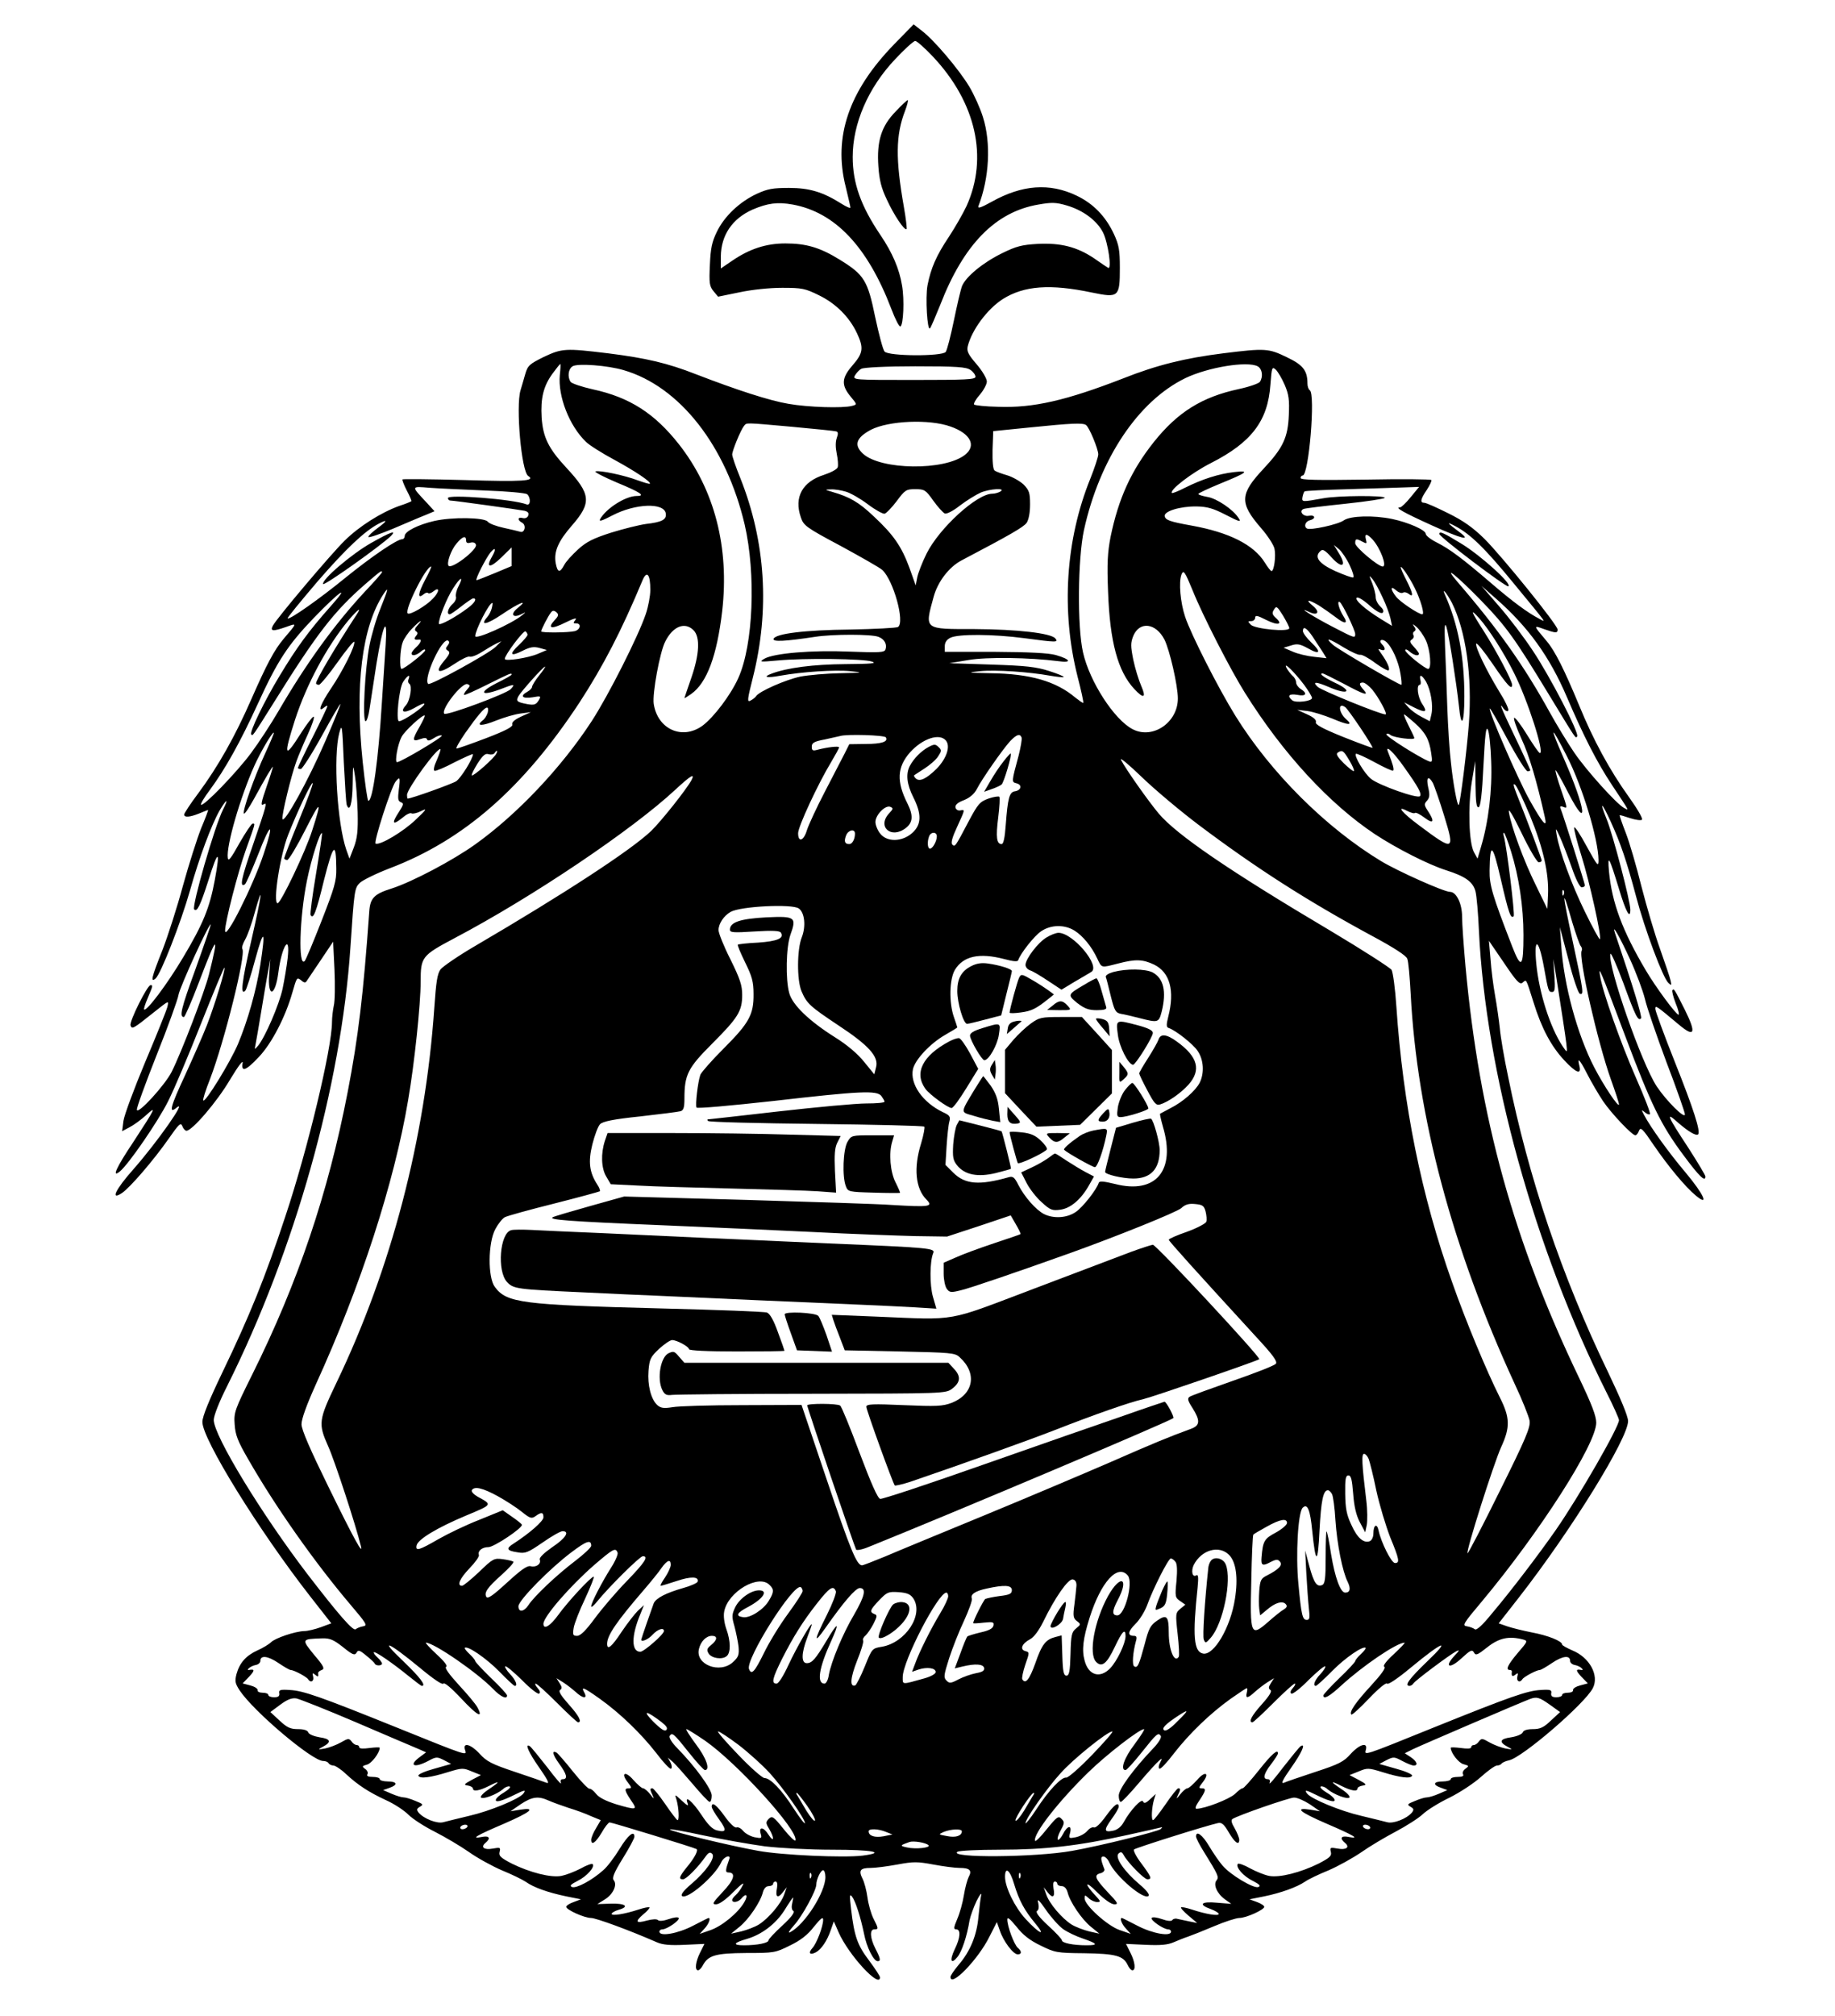 <?xml version="1.0" standalone="no"?>
<!DOCTYPE svg PUBLIC "-//W3C//DTD SVG 20010904//EN"
 "http://www.w3.org/TR/2001/REC-SVG-20010904/DTD/svg10.dtd">
<svg version="1.0" xmlns="http://www.w3.org/2000/svg"
 width="807pt" height="886pt" viewBox="0 0 807 886"
 preserveAspectRatio="xMidYMid meet">

<g transform="translate(0,886) scale(0.1,-0.1)"
fill="#000000" stroke="none">
<path d="M3931 8664 c-198 -204 -267 -406 -212 -624 11 -46 21 -88 21 -92 0
-5 -18 3 -40 17 -81 51 -140 69 -230 69 -71 0 -94 -4 -142 -26 -75 -35 -142
-98 -175 -166 -22 -45 -28 -73 -31 -146 -4 -80 -2 -94 16 -116 l20 -24 93 19
c56 12 133 20 189 20 88 0 101 -3 162 -33 74 -36 134 -96 167 -167 30 -64 27
-87 -19 -140 -49 -56 -51 -87 -10 -137 30 -36 30 -36 7 -42 -41 -11 -194 -6
-279 9 -84 14 -228 61 -407 130 -125 49 -219 71 -386 92 -189 23 -203 22 -284
-16 -62 -31 -70 -37 -81 -75 -6 -22 -16 -55 -21 -72 -21 -71 4 -357 34 -376
35 -22 -25 -26 -278 -18 -148 4 -272 5 -275 3 -2 -2 6 -24 19 -49 13 -24 22
-46 20 -47 -2 -2 -26 -12 -54 -21 -80 -29 -175 -89 -239 -152 -62 -61 -297
-339 -316 -374 -13 -25 0 -26 60 -5 47 17 48 18 -12 -52 -42 -50 -75 -112
-143 -267 -71 -162 -145 -294 -234 -414 -34 -45 -61 -87 -61 -92 0 -14 25 -12
67 5 19 8 37 15 38 15 2 0 -12 -37 -31 -82 -18 -46 -54 -159 -80 -253 -25 -93
-66 -220 -90 -282 -48 -120 -53 -143 -30 -124 23 19 111 245 151 385 41 147
95 291 131 354 31 52 41 55 15 4 -36 -70 -139 -427 -127 -439 13 -13 27 17 63
129 42 135 53 136 28 2 -23 -125 -52 -195 -139 -341 -70 -118 -162 -240 -172
-230 -3 2 5 25 16 51 23 54 23 56 12 56 -14 0 -94 -160 -88 -177 7 -18 9 -17
107 61 62 49 62 50 55 20 -4 -16 -48 -125 -97 -241 -49 -117 -92 -233 -96
-259 l-6 -46 32 17 c18 9 51 33 73 53 48 44 44 35 -56 -118 -75 -112 -96 -159
-59 -129 39 32 168 220 212 308 27 53 92 207 146 344 54 136 100 246 102 244
6 -6 -44 -168 -77 -253 -17 -44 -61 -143 -97 -222 -64 -137 -72 -170 -37 -141
52 43 -85 -152 -190 -271 -78 -88 -102 -138 -50 -104 35 23 140 145 205 238
46 66 54 74 61 56 4 -11 12 -20 18 -20 25 0 134 127 190 222 38 63 60 92 57
76 -7 -42 14 -35 72 27 56 59 116 175 146 280 21 72 20 71 41 55 11 -10 18
-10 22 -3 4 6 32 47 62 92 l55 82 6 -123 c3 -68 2 -139 -3 -158 -4 -19 -8 -52
-8 -72 0 -115 -108 -564 -205 -854 -89 -270 -159 -441 -276 -684 -60 -125 -89
-196 -89 -220 0 -76 249 -478 473 -765 l94 -120 -46 -17 c-25 -9 -58 -17 -72
-17 -41 -1 -129 -31 -147 -49 -9 -9 -37 -26 -60 -36 -50 -23 -78 -54 -92 -104
-8 -32 -6 -41 14 -72 62 -93 319 -310 367 -310 10 0 21 -4 24 -10 3 -5 13 -10
21 -10 8 0 33 -16 54 -36 55 -51 102 -81 177 -116 36 -16 80 -45 99 -64 19
-19 72 -53 116 -75 45 -23 113 -63 150 -89 38 -27 104 -63 146 -81 42 -17 89
-40 104 -50 35 -25 97 -47 178 -64 l65 -13 -32 -12 c-18 -6 -33 -16 -33 -21 0
-13 80 -49 109 -49 22 0 169 -54 290 -107 25 -11 58 -14 122 -11 l87 4 -19
-38 c-20 -40 -25 -78 -9 -78 5 0 14 9 20 20 24 46 56 55 191 56 123 0 129 1
193 33 48 23 78 47 106 83 29 36 40 45 40 30 0 -29 -28 -103 -47 -124 -20 -22
-12 -33 15 -19 24 13 50 51 66 99 l13 37 21 -48 c44 -100 182 -249 182 -198 0
6 -22 39 -48 74 -51 67 -65 106 -79 225 -7 60 -7 70 4 56 16 -21 38 -92 53
-164 11 -58 42 -120 60 -120 14 0 13 11 -10 55 -24 47 -26 85 -5 85 19 0 19 3
-4 48 -10 20 -22 62 -26 92 -4 30 -14 68 -22 83 -18 36 -10 47 36 47 22 0 74
7 118 15 70 13 87 13 157 0 43 -8 95 -15 116 -15 45 0 56 -11 40 -40 -6 -12
-16 -48 -21 -80 -5 -32 -18 -79 -29 -104 -16 -38 -17 -46 -5 -46 21 0 19 -36
-6 -87 -24 -50 -17 -70 12 -34 19 23 42 92 53 161 4 19 18 58 31 85 14 28 23
39 20 25 -3 -14 -8 -56 -12 -95 -7 -81 -36 -152 -88 -212 -19 -23 -35 -46 -35
-52 0 -49 123 78 172 178 l32 63 13 -37 c16 -48 59 -105 79 -105 18 0 18 14 0
29 -16 14 -46 94 -46 124 0 13 11 4 40 -31 28 -36 58 -60 106 -83 63 -31 71
-33 192 -34 137 -2 172 -11 191 -51 6 -13 15 -24 21 -24 16 0 12 37 -9 78
l-19 38 87 -4 c65 -3 97 0 122 11 19 8 48 20 64 25 17 6 68 26 115 46 47 20
97 36 111 36 29 0 109 36 109 49 0 5 -15 15 -32 21 l-33 12 65 13 c73 15 143
40 180 65 14 10 60 32 102 49 42 18 107 54 145 80 37 26 106 67 152 91 45 24
99 58 118 76 19 18 72 51 118 73 46 23 107 63 138 91 30 27 62 50 70 50 9 0
18 4 21 9 3 4 18 11 33 14 59 13 332 248 368 317 29 56 -14 135 -90 166 -25
11 -45 22 -45 26 0 15 -63 40 -133 53 -40 8 -89 20 -109 27 l-37 13 90 115
c230 295 479 698 479 774 0 21 -33 100 -89 217 -202 418 -349 853 -439 1299
-17 80 -33 174 -36 210 -4 36 -13 101 -21 145 -8 44 -17 116 -20 160 l-7 80
67 -98 c55 -82 69 -96 81 -86 18 15 14 21 48 -86 36 -116 78 -194 136 -256 51
-55 76 -64 66 -24 -11 42 2 28 35 -37 18 -35 49 -88 69 -118 38 -56 128 -150
142 -150 5 0 12 9 16 20 7 18 16 9 64 -62 65 -95 139 -184 186 -223 60 -50 36
4 -44 100 -73 86 -156 201 -184 255 -12 23 -12 24 4 11 9 -8 19 -11 22 -8 4 3
-24 75 -61 159 -67 152 -148 381 -158 448 -8 48 -3 38 109 -260 116 -308 159
-395 258 -528 69 -93 96 -119 96 -93 0 6 -34 62 -75 126 -93 141 -101 161 -48
113 47 -41 82 -62 91 -54 12 12 -20 112 -103 320 -47 118 -85 222 -85 231 0
18 1 17 104 -69 69 -58 77 -38 26 65 -47 93 -48 95 -55 87 -3 -3 3 -28 14 -57
12 -28 17 -51 13 -51 -11 0 -101 122 -144 195 -103 174 -149 297 -162 435 -7
79 1 64 44 -77 30 -100 50 -137 50 -91 0 37 -77 331 -104 397 -34 84 -22 77
18 -11 43 -94 70 -173 112 -331 38 -144 117 -354 141 -377 14 -13 15 -12 10
10 -3 14 -24 76 -46 138 -23 63 -59 186 -82 275 -22 89 -53 195 -69 236 -16
41 -28 76 -27 78 2 1 22 -5 46 -13 24 -8 48 -11 52 -7 5 5 -21 49 -56 98 -87
121 -158 253 -220 404 -65 157 -107 241 -143 283 -60 71 -59 70 -12 53 52 -18
60 -19 60 -2 0 20 -243 320 -322 399 -50 49 -92 79 -159 112 -50 25 -97 46
-105 46 -20 0 -17 16 11 57 13 20 22 39 20 43 -2 4 -133 5 -290 2 -209 -3
-285 -2 -285 7 0 6 4 11 9 11 27 0 57 359 31 375 -5 3 -10 16 -10 29 0 57 -19
82 -91 116 -80 39 -95 40 -280 17 -167 -21 -290 -51 -439 -110 -250 -97 -396
-131 -551 -125 -53 1 -101 6 -105 10 -3 4 7 23 25 43 17 20 31 46 31 58 0 13
-20 47 -45 76 -37 43 -44 57 -39 79 18 72 86 164 155 208 93 58 207 67 392 28
117 -24 122 -20 122 109 0 78 -4 100 -26 148 -37 79 -91 134 -164 169 -119 57
-240 48 -374 -27 -47 -26 -62 -31 -58 -19 48 124 56 277 20 391 -12 39 -39 99
-60 134 -45 75 -154 204 -208 245 l-37 29 -87 -89z m172 -53 c189 -201 244
-443 148 -656 -16 -34 -51 -95 -78 -136 -55 -82 -79 -137 -94 -213 -10 -54 -1
-203 11 -189 4 4 24 51 45 103 103 266 243 409 432 441 57 10 77 10 124 -4 72
-21 133 -66 160 -119 22 -44 40 -166 22 -155 -5 3 -34 22 -62 42 -75 50 -146
68 -247 63 -70 -4 -94 -10 -157 -41 -84 -41 -159 -103 -176 -144 -6 -15 -22
-84 -36 -152 -14 -68 -30 -130 -36 -138 -17 -20 -252 -19 -269 2 -7 8 -25 76
-41 151 -33 161 -48 186 -155 252 -87 54 -148 72 -240 72 -85 0 -158 -24 -234
-76 l-50 -34 0 52 c1 94 50 167 140 207 66 28 109 34 176 22 186 -34 329 -184
434 -459 17 -45 35 -80 40 -77 13 8 18 117 7 180 -12 74 -43 145 -95 222 -86
127 -122 228 -122 343 0 147 68 304 186 429 42 45 82 81 89 81 7 0 42 -31 78
-69z m-1641 -1399 c-9 -94 42 -224 115 -294 15 -15 71 -50 123 -78 94 -51 165
-99 158 -106 -3 -2 -26 5 -54 15 -58 22 -167 45 -185 39 -7 -2 35 -24 94 -49
104 -43 128 -59 87 -59 -49 0 -135 -55 -161 -102 -6 -12 9 -7 55 17 100 52
227 57 234 8 4 -27 -17 -38 -87 -46 -29 -4 -98 -21 -153 -38 -78 -25 -109 -40
-146 -74 -26 -24 -54 -54 -61 -69 -19 -35 -29 -33 -37 8 -9 51 10 96 71 166
88 101 84 138 -25 255 -78 84 -102 133 -108 220 -5 85 8 138 48 193 17 23 32
42 34 42 2 0 1 -22 -2 -48z m281 21 c247 -72 451 -334 532 -679 50 -217 38
-528 -28 -674 -33 -74 -108 -173 -158 -210 -89 -64 -197 -15 -214 96 -7 44 27
230 51 275 34 67 86 87 124 49 30 -30 26 -106 -10 -210 -16 -47 -30 -86 -30
-88 0 -2 13 6 30 18 69 49 113 168 136 364 32 279 -33 533 -190 733 -107 136
-217 207 -380 242 -49 11 -93 26 -97 33 -14 22 -10 56 9 68 22 14 155 4 225
-17z m2788 17 c20 -11 25 -45 10 -68 -4 -7 -46 -22 -93 -32 -163 -35 -269
-102 -373 -232 -101 -127 -156 -249 -191 -418 -13 -68 -16 -115 -11 -240 8
-222 43 -350 115 -428 42 -45 54 -40 31 13 -11 25 -27 77 -35 115 -12 61 -12
74 0 105 28 66 99 57 137 -16 23 -46 59 -202 59 -259 0 -106 -111 -181 -199
-135 -81 42 -189 209 -218 337 -26 113 -23 413 4 538 69 313 238 567 446 668
100 48 272 76 318 52z m-1263 -16 c12 -8 22 -22 22 -30 0 -12 -41 -14 -270
-14 -266 0 -271 0 -260 20 6 10 18 24 28 29 10 6 107 11 237 11 184 0 224 -3
243 -16z m1382 -66 c18 -42 21 -66 18 -132 -4 -99 -25 -144 -110 -235 -106
-113 -108 -151 -13 -261 30 -34 57 -76 60 -92 7 -32 -2 -98 -13 -98 -4 0 -17
17 -30 38 -49 78 -156 132 -322 162 -95 17 -114 24 -118 41 -4 22 68 44 141
43 46 -1 72 -8 128 -37 62 -32 69 -33 56 -14 -24 38 -97 87 -138 93 -21 4 -39
9 -39 13 0 3 42 23 93 44 125 51 136 60 64 52 -68 -8 -140 -31 -216 -69 -29
-15 -55 -25 -57 -23 -13 12 87 89 172 132 179 91 250 186 261 344 6 77 7 81
24 66 9 -9 27 -39 39 -67z m-1469 -183 c88 -31 114 -84 63 -124 -90 -71 -371
-67 -449 5 -41 38 -30 70 35 105 78 40 257 48 351 14z m-696 -1 c99 -9 186
-18 192 -20 9 -2 10 -10 3 -29 -6 -17 -6 -41 0 -70 5 -24 7 -51 4 -59 -3 -9
-30 -23 -60 -33 -95 -30 -133 -98 -102 -187 12 -36 22 -44 176 -126 90 -49
171 -95 182 -105 49 -45 101 -231 69 -251 -8 -4 -102 -9 -209 -11 -200 -2
-330 -18 -338 -41 -4 -14 50 -11 183 9 78 12 247 12 278 0 27 -10 39 -33 31
-56 -5 -13 -28 -14 -158 -9 -166 7 -331 -7 -374 -31 -25 -15 -21 -15 58 -8
117 11 379 8 415 -5 23 -8 -2 -10 -118 -11 -139 -1 -256 -16 -324 -42 -41 -15
-21 -20 38 -9 94 17 242 27 309 20 60 -6 56 -7 -45 -9 -60 -1 -140 -8 -176
-15 -65 -14 -181 -65 -194 -86 -3 -5 -14 -14 -24 -19 -16 -9 -15 2 10 101 75
298 56 597 -55 876 -20 49 -36 96 -36 104 0 17 37 107 52 126 13 15 -1 15 213
-4z m1291 8 c14 -9 54 -106 54 -129 0 -11 -16 -59 -35 -107 -109 -269 -129
-581 -56 -870 16 -61 27 -113 25 -115 -2 -2 -17 9 -35 23 -85 72 -200 105
-374 107 -101 2 -105 3 -45 9 67 7 215 -3 309 -20 30 -5 56 -8 59 -6 2 3 -27
15 -65 27 -56 18 -101 23 -253 28 l-185 6 84 14 c82 14 270 11 395 -5 62 -9
55 8 -11 27 -33 9 -117 13 -268 14 l-220 0 0 25 c0 16 8 29 25 37 34 17 189
16 325 -2 142 -19 151 -19 136 -1 -19 23 -167 40 -354 41 -226 0 -221 -4 -181
142 18 66 67 130 121 159 217 114 274 147 288 166 9 14 15 44 15 81 0 51 -4
62 -28 87 -16 15 -49 34 -73 41 -24 7 -49 16 -55 21 -7 5 -10 39 -9 91 l3 82
159 16 c187 19 234 21 249 11z m-2641 -288 c94 -3 176 -11 183 -16 17 -15 16
-52 -2 -45 -58 23 -346 45 -346 28 0 -6 5 -11 10 -11 16 0 302 -40 327 -45 15
-4 20 -10 16 -21 -3 -9 -13 -14 -24 -11 -23 6 -25 -9 -2 -21 19 -11 10 -47
-10 -39 -7 2 -39 10 -72 17 -33 7 -64 19 -70 27 -14 19 -159 21 -236 3 -70
-16 -129 -46 -129 -65 0 -8 -5 -15 -11 -15 -23 0 -133 -75 -247 -167 -116 -95
-250 -189 -257 -181 -3 2 58 76 133 164 125 144 207 221 269 253 39 20 37 12
-5 -19 -23 -17 -42 -34 -42 -40 0 -5 48 11 108 36 59 25 124 53 145 61 l38 16
-33 36 c-71 76 -72 74 12 67 41 -3 152 -8 245 -12z m4069 -29 c-20 -25 -41
-45 -47 -45 -25 0 16 -23 142 -80 128 -58 175 -70 121 -30 -56 42 -63 50 -21
28 67 -35 131 -97 258 -252 153 -186 143 -172 113 -156 -52 27 -118 76 -210
155 -127 109 -184 152 -242 181 -26 13 -48 30 -48 38 0 16 -76 50 -148 65 -83
17 -183 14 -212 -6 -24 -18 -148 -45 -162 -36 -15 8 -8 31 12 36 28 7 25 25
-4 20 -25 -5 -45 21 -23 30 7 3 90 13 185 23 95 10 172 22 172 26 0 11 -205
10 -270 -2 -95 -17 -95 -17 -92 5 2 11 6 22 9 25 2 3 91 7 196 10 106 3 218 7
250 8 l58 2 -37 -45z m-2484 24 c21 -6 64 -31 96 -55 33 -25 66 -43 74 -42 8
2 32 27 54 56 36 49 42 52 81 52 40 0 46 -3 79 -50 20 -28 43 -53 51 -57 9 -3
38 12 68 36 29 22 70 47 90 56 41 17 112 21 87 5 -8 -5 -24 -10 -36 -10 -68 0
-233 -151 -289 -263 -19 -38 -37 -85 -41 -104 l-7 -36 -27 76 c-35 95 -70 146
-157 227 -65 62 -106 86 -183 108 -34 10 -34 10 -6 11 16 1 46 -4 66 -10z
m2317 -211 c34 -38 64 -118 44 -118 -20 0 -121 85 -121 102 0 21 4 22 32 7 19
-10 20 -9 15 10 -7 27 4 27 30 -1z m-3987 -4 c0 -10 6 -13 19 -9 12 3 21 0 24
-9 8 -21 -105 -108 -120 -93 -10 11 10 69 34 97 27 33 43 38 43 14z m3886
-109 c13 -27 20 -51 15 -53 -5 -2 -40 11 -79 28 -72 33 -94 62 -65 88 10 10
20 4 49 -28 46 -51 68 -40 33 17 l-23 38 24 -20 c12 -11 33 -42 46 -70z
m-3773 37 c-28 -49 -7 -50 42 -2 l45 44 0 -41 0 -41 -74 -31 c-41 -17 -77 -31
-80 -31 -9 0 43 101 62 123 22 25 25 14 5 -21z m-294 -102 c-31 -59 -34 -85
-6 -62 8 7 17 9 20 5 4 -3 13 0 22 7 29 24 29 0 -1 -31 -30 -32 -102 -74 -111
-65 -15 15 80 206 103 206 3 0 -9 -27 -27 -60z m4353 -35 c26 -52 44 -115 33
-115 -16 0 -97 54 -115 77 -26 33 -26 51 -1 29 11 -10 25 -15 31 -11 6 4 17 1
25 -5 23 -19 19 3 -10 60 -14 27 -25 52 -25 56 0 13 38 -42 62 -91z m-4542 70
c0 -3 -33 -41 -74 -84 -134 -144 -259 -316 -381 -526 -32 -55 -86 -138 -121
-185 -63 -85 -210 -237 -220 -227 -3 3 14 32 39 65 69 94 133 209 212 381 86
188 131 256 245 375 114 118 165 153 74 51 -97 -109 -150 -182 -224 -305 -68
-112 -134 -249 -125 -258 7 -7 3 -13 101 143 187 300 263 398 401 518 66 57
73 62 73 52z m3565 -80 c43 -108 167 -350 230 -450 167 -267 370 -487 571
-621 94 -62 235 -134 314 -159 85 -27 118 -51 129 -93 5 -20 12 -98 15 -172
30 -624 243 -1395 562 -2032 30 -59 54 -113 54 -120 0 -30 -174 -333 -278
-483 -71 -102 -197 -268 -281 -367 -42 -52 -68 -75 -75 -69 -6 5 -22 11 -35
13 -21 3 -16 12 65 108 255 305 504 693 504 787 0 29 -20 81 -74 194 -288 599
-440 1146 -501 1812 -8 89 -15 187 -15 218 0 57 -25 109 -53 109 -27 0 -230
91 -303 135 -243 147 -486 389 -641 639 -75 121 -195 357 -221 435 -21 63 -29
152 -16 186 9 22 15 12 49 -70z m1271 -47 c108 -111 147 -166 294 -408 127
-209 118 -195 126 -187 12 11 -121 267 -195 377 -38 58 -105 146 -148 195
l-78 90 65 -57 c141 -124 235 -254 311 -432 74 -173 133 -288 198 -386 81
-122 76 -113 53 -101 -32 17 -164 163 -218 242 -28 41 -77 121 -109 179 -111
201 -223 361 -405 572 -70 82 -4 29 106 -84z m-3656 49 c0 -26 -9 -74 -20
-106 -33 -98 -165 -359 -238 -471 -133 -204 -328 -410 -513 -542 -98 -70 -276
-164 -366 -193 -77 -24 -95 -42 -99 -101 -26 -365 -48 -551 -95 -794 -86 -445
-219 -838 -419 -1240 -78 -157 -82 -168 -78 -221 3 -46 14 -74 58 -150 120
-210 294 -457 453 -644 69 -81 74 -90 54 -93 -12 -2 -27 -8 -33 -13 -11 -9
-74 63 -211 241 -202 264 -413 610 -413 679 0 18 24 80 59 149 297 594 501
1318 542 1927 17 253 18 262 42 285 13 12 72 41 132 64 325 124 586 352 834
729 104 160 184 314 277 537 19 44 34 26 34 -43z m3220 -32 c16 -33 31 -75 35
-93 l7 -33 -49 30 c-70 43 -118 86 -106 94 6 4 32 -12 57 -35 30 -26 51 -37
57 -31 6 6 2 16 -11 28 -11 10 -20 28 -20 40 0 13 -7 40 -15 61 -15 36 -15 38
1 19 9 -11 29 -47 44 -80z m-4064 47 c-9 -17 -13 -37 -11 -44 3 -8 -3 -23 -15
-33 -20 -18 -27 -45 -12 -45 4 0 27 16 51 35 24 19 48 35 52 35 18 0 8 -19
-23 -42 -54 -41 -128 -81 -128 -69 0 25 34 110 62 154 33 52 49 58 24 9z
m-343 -97 c-19 -46 -40 -119 -48 -161 -20 -101 -32 -334 -17 -334 5 0 13 24
17 53 4 28 18 119 31 202 29 176 49 216 40 80 -3 -49 -11 -166 -17 -260 -15
-243 -40 -425 -59 -425 -4 0 -15 77 -25 172 -35 336 -3 592 91 736 25 38 22
25 -13 -63z m4712 26 c62 -124 90 -323 75 -531 -9 -118 -38 -352 -45 -358 -6
-6 -25 97 -34 186 -6 48 -13 157 -16 242 -3 85 -7 207 -10 270 -3 84 -2 107 6
85 11 -34 44 -246 55 -347 10 -104 24 -81 24 41 0 172 -27 315 -84 444 -18 39
5 13 29 -32z m-585 -12 c19 -12 52 -35 73 -51 42 -33 58 -31 35 4 -19 30 -30
70 -16 62 12 -8 68 -124 68 -141 0 -19 -3 -18 -99 32 -80 41 -166 95 -103 65
37 -18 49 0 16 27 -36 29 -21 30 26 2z m-3637 -11 c-3 -13 -12 -31 -20 -40
-35 -40 -3 -34 65 12 75 51 121 69 68 27 -33 -27 -21 -45 16 -27 22 11 23 11
3 -5 -47 -38 -205 -108 -205 -91 0 26 61 146 75 146 2 0 1 -10 -2 -22z m3507
-89 c0 -18 -149 -4 -169 15 -14 15 -14 16 2 16 9 0 17 7 17 15 0 12 10 10 49
-10 52 -26 75 -20 41 10 -15 14 -17 21 -7 36 10 17 14 14 39 -26 15 -25 28
-50 28 -56z m-4102 59 c-91 -139 -178 -286 -178 -301 0 -4 6 -7 13 -7 6 1 44
46 82 100 39 55 72 95 73 89 6 -15 -50 -128 -101 -203 -47 -70 -63 -111 -32
-86 8 7 15 10 15 6 0 -3 -29 -65 -65 -136 -36 -71 -65 -132 -65 -135 0 -3 6
-5 13 -5 6 0 48 65 92 145 43 79 81 143 82 141 2 -2 -28 -75 -66 -163 -73
-169 -183 -369 -189 -342 -3 18 38 189 62 254 8 22 30 75 50 118 19 42 31 77
25 77 -5 0 -31 -34 -57 -75 -71 -112 -76 -100 -25 60 51 157 140 323 235 438
42 49 61 63 36 25z m871 -24 c-34 -37 -14 -41 48 -10 36 18 52 22 44 12 -11
-14 -11 -16 3 -16 24 0 19 -27 -6 -34 -29 -7 -148 -8 -148 -1 0 8 31 68 43 83
7 9 13 10 24 1 11 -10 10 -16 -8 -35z m4066 9 c42 -47 111 -155 154 -242 59
-117 135 -352 113 -351 -4 0 -29 36 -56 80 -27 44 -52 77 -57 75 -4 -3 10 -44
32 -92 34 -72 68 -188 103 -345 12 -52 -9 -28 -68 77 -52 94 -182 393 -174
401 2 2 37 -60 78 -136 41 -77 81 -140 88 -140 6 0 12 2 12 5 0 2 -29 66 -65
141 -67 140 -75 162 -52 129 8 -10 17 -14 20 -8 4 5 -14 43 -40 84 -55 90
-106 195 -101 210 2 6 35 -34 73 -90 64 -94 85 -116 85 -91 0 19 -72 154 -126
238 -55 85 -61 102 -19 55z m-4669 -32 c-12 -13 -14 -21 -6 -26 8 -5 8 -11 -1
-21 -10 -13 -6 -18 14 -15 14 2 7 -16 -13 -34 -11 -10 -20 -22 -20 -27 0 -13
22 -9 42 9 10 9 18 11 18 5 0 -10 -91 -82 -104 -82 -10 0 -7 87 5 117 5 15 24
43 42 61 33 34 52 45 23 13z m4435 -66 c19 -41 26 -125 10 -125 -14 0 -101 70
-101 82 0 6 8 4 18 -5 19 -17 42 -23 42 -10 0 4 -10 17 -22 30 -18 19 -20 26
-9 32 7 5 11 13 7 19 -3 6 -2 14 4 17 8 5 7 12 -2 23 -8 11 -4 10 11 -3 13
-11 32 -38 42 -60z m-499 18 c14 -21 33 -51 44 -67 l18 -29 -54 6 c-30 3 -73
13 -95 23 l-40 17 33 10 c27 9 40 6 73 -12 54 -31 62 -18 16 25 -20 19 -37 42
-37 50 0 24 16 15 42 -23z m-3452 7 c0 -5 -17 -25 -37 -44 -46 -43 -39 -54 16
-26 32 16 48 19 74 12 l32 -9 -40 -17 c-42 -18 -145 -34 -145 -22 0 17 82 126
91 121 5 -4 9 -10 9 -15z m-351 -47 c-10 -12 -10 -16 1 -23 10 -6 8 -15 -13
-40 -50 -59 -30 -66 45 -16 28 19 56 32 63 30 7 -3 30 5 52 19 21 13 49 30 63
37 l25 12 -25 -25 c-29 -29 -289 -172 -297 -163 -23 23 62 207 88 190 6 -4 6
-11 -2 -21z m3941 -9 c32 -19 64 -34 72 -32 7 2 37 -14 66 -36 29 -21 56 -36
59 -32 7 7 -7 38 -33 74 -15 21 -15 22 0 16 19 -7 21 7 4 24 -17 17 -2 27 17
12 26 -21 56 -88 64 -141 5 -27 6 -49 4 -49 -12 0 -278 155 -301 176 -39 34
-18 29 48 -12z m-174 -165 c19 -26 34 -51 34 -57 0 -14 -72 -23 -87 -10 -24
20 -14 30 22 24 39 -8 47 6 15 26 -11 7 -20 20 -20 29 0 9 -7 22 -16 29 -8 8
-20 23 -26 34 -17 33 36 -19 78 -75z m-3365 42 c-17 -21 -31 -44 -31 -50 0 -5
-9 -15 -20 -21 -35 -19 -23 -32 21 -25 39 7 40 6 27 -15 -11 -17 -19 -20 -48
-15 -47 9 -52 13 -40 35 11 20 109 130 117 130 3 0 -9 -18 -26 -39z m-121 4
c0 -3 -30 -20 -67 -38 -78 -40 -70 -58 13 -28 67 26 72 26 50 2 -18 -20 -282
-118 -292 -108 -17 17 78 139 102 130 13 -5 12 -8 -2 -24 -10 -11 -15 -21 -13
-23 2 -3 48 18 102 45 101 50 107 53 107 44z m3659 -40 c89 -48 114 -56 88
-27 -21 23 -21 32 -3 32 8 0 26 -14 41 -31 29 -36 69 -109 58 -109 -23 0 -281
105 -298 121 -25 24 -9 24 50 -1 85 -37 107 -18 24 20 -47 23 -71 40 -52 40 4
0 46 -21 92 -45z m-4112 20 c-4 -8 -2 -17 3 -20 14 -9 4 -74 -15 -95 -28 -31
-8 -37 37 -12 22 13 42 22 44 19 8 -8 -92 -77 -111 -77 -15 0 0 146 18 173 19
29 33 36 24 12z m4475 -12 c20 -36 32 -104 23 -143 l-7 -30 -36 19 c-20 10
-46 29 -57 41 l-20 23 43 -22 c52 -26 62 -22 36 16 -19 29 -26 83 -10 83 4 0
6 9 3 20 -7 29 6 25 25 -7z m-356 -111 c13 -8 125 -175 120 -179 -1 -1 -59 20
-129 48 -92 37 -124 55 -120 65 3 9 -9 21 -38 34 l-44 20 44 -5 c25 -3 75 -19
112 -34 70 -30 92 -30 59 -2 -33 29 -37 76 -4 53z m-3771 -24 c-4 -13 -14 -29
-23 -35 -31 -25 -2 -25 60 0 35 14 83 28 108 31 l45 6 -44 -20 c-28 -13 -41
-25 -38 -34 4 -10 -28 -27 -114 -60 -66 -25 -125 -46 -131 -46 -5 0 12 30 38
68 55 78 84 112 96 112 5 0 6 -10 3 -22z m-299 -61 c-34 -58 -34 -69 1 -56 20
7 29 7 31 -1 3 -7 12 -6 29 5 13 9 29 15 36 12 11 -3 -180 -117 -197 -117 -11
0 3 79 20 111 13 26 95 101 102 94 2 -2 -8 -23 -22 -48z m4375 16 c48 -43 64
-72 73 -132 6 -38 5 -43 -10 -37 -41 16 -192 111 -187 119 3 4 11 3 19 -4 14
-11 104 -23 104 -13 0 3 -11 27 -25 54 -14 28 -23 50 -20 50 3 0 23 -17 46
-37z m-4696 -361 c13 -35 25 8 26 91 1 90 2 91 10 37 5 -30 10 -102 12 -160 2
-83 -2 -115 -17 -155 l-19 -49 -14 39 c-40 116 -58 410 -31 513 12 44 13 37
20 -128 5 -96 10 -181 13 -188z m5033 191 c5 -126 -12 -267 -45 -376 l-15 -51
-16 29 c-22 42 -27 198 -9 310 l15 90 1 -103 c1 -78 4 -103 14 -100 8 3 15 56
21 183 7 135 11 173 19 159 6 -10 13 -74 15 -141z m-5392 35 c-47 -101 -102
-256 -93 -264 3 -3 22 25 43 63 53 97 84 149 84 142 0 -3 -11 -39 -25 -79 -28
-81 -30 -94 -15 -85 16 10 13 -2 -47 -177 -53 -152 -60 -190 -36 -175 5 3 31
63 59 133 55 143 72 145 24 2 -47 -142 -169 -384 -170 -339 -1 35 56 257 91
355 44 123 42 116 30 116 -5 0 -31 -39 -58 -86 -37 -67 -49 -82 -51 -65 -8 52
55 268 117 406 27 60 77 145 85 145 3 0 -15 -42 -38 -92z m5723 -8 c70 -135
140 -368 141 -460 0 -32 -4 -27 -52 60 -28 52 -53 90 -55 83 -2 -6 12 -62 32
-125 35 -111 90 -357 81 -366 -3 -2 -32 52 -65 119 -59 120 -113 268 -125 339
-6 34 -5 34 15 -10 11 -25 34 -84 51 -132 18 -53 36 -88 44 -88 8 0 14 4 14 9
0 8 -92 299 -107 338 -4 9 0 11 11 7 20 -8 21 -11 -9 76 -14 40 -25 78 -24 84
0 6 25 -38 56 -99 91 -176 77 -69 -19 150 -65 148 -60 154 11 15z m-2993 79
c11 -19 -18 -29 -91 -29 l-70 -1 -21 -42 c-12 -23 -51 -99 -87 -168 -36 -69
-71 -145 -78 -167 -14 -48 -39 -57 -39 -14 0 29 88 218 145 312 19 32 35 61
35 65 0 7 -52 1 -97 -11 -19 -5 -23 -2 -23 14 0 17 10 23 58 32 31 7 62 14 67
15 28 9 195 4 201 -6z m597 -1 c2 -7 -4 -42 -13 -78 -32 -119 -32 -117 -9
-123 26 -7 20 -31 -8 -35 -24 -4 -31 -29 -40 -149 -4 -56 -10 -83 -18 -83 -22
0 -26 30 -15 117 6 47 8 88 5 91 -3 3 -25 0 -48 -8 -38 -14 -46 -23 -87 -100
-59 -112 -60 -114 -72 -102 -7 7 0 32 21 77 36 79 36 77 14 73 -10 -2 -19 4
-21 13 -2 11 10 22 37 32 27 11 46 28 57 49 21 42 114 175 147 211 28 29 43
34 50 15z m-333 -13 c21 -25 3 -79 -41 -124 -45 -44 -75 -59 -92 -42 -6 6 -9
12 -6 14 2 1 23 15 46 30 23 15 50 38 59 53 15 23 16 27 2 40 -14 14 -19 14
-44 1 -32 -17 -66 -51 -83 -84 -18 -35 -13 -80 15 -136 38 -75 37 -121 -4
-158 -45 -40 -111 -41 -141 -3 -12 15 -21 38 -21 51 0 31 43 75 65 67 14 -6
14 -9 -4 -28 -56 -59 8 -116 73 -65 31 24 33 55 7 107 -49 97 -46 160 11 225
55 61 130 86 158 52z m-2239 -86 c-12 -25 -16 -45 -10 -47 5 -2 46 15 89 38
44 22 80 38 80 35 0 -20 -53 -105 -74 -119 -19 -12 -197 -76 -213 -76 -2 0 -3
7 -3 16 0 27 135 212 147 201 2 -2 -6 -24 -16 -48z m4255 -32 c62 -87 77 -115
69 -126 -8 -14 -182 48 -216 76 -30 25 -75 101 -66 110 3 2 40 -14 82 -37 42
-23 79 -40 82 -37 5 5 -2 30 -22 80 -16 38 22 4 71 -66z m-3993 61 c-8 -19
-102 -102 -108 -96 -3 2 9 26 25 52 24 37 35 46 49 41 11 -3 22 -1 26 5 9 14
16 13 8 -2z m3751 -30 c14 -23 23 -44 20 -47 -2 -3 -22 13 -44 34 -28 28 -36
41 -27 47 20 13 25 10 51 -34z m-666 -281 c255 -192 482 -337 765 -490 97 -52
151 -87 156 -101 5 -11 11 -81 15 -155 28 -538 182 -1117 458 -1715 33 -70 62
-143 65 -161 4 -28 -16 -77 -132 -310 -75 -152 -139 -275 -141 -272 -8 8 116
397 148 467 40 87 39 129 -6 218 -58 115 -150 336 -209 504 -136 381 -217 783
-246 1214 -5 78 -15 150 -21 161 -7 10 -125 86 -264 169 -454 269 -681 425
-760 518 -46 55 -145 195 -166 236 -7 14 34 -20 92 -76 57 -55 168 -148 246
-207z m-2227 194 c-23 -42 -132 -179 -177 -223 -89 -85 -385 -278 -773 -505
-74 -43 -142 -90 -153 -103 -15 -20 -20 -55 -28 -170 -40 -576 -189 -1146
-431 -1649 -78 -163 -80 -178 -36 -277 29 -64 122 -348 144 -439 12 -45 -29
28 -143 261 -79 161 -118 250 -118 274 0 23 22 84 63 175 197 431 345 887 406
1250 28 162 55 422 55 520 0 109 5 115 148 191 342 180 783 477 972 653 67 62
88 75 71 42z m-1287 -41 c-5 -40 -4 -51 9 -56 14 -5 12 -11 -10 -45 -32 -49
-26 -58 16 -24 17 15 35 24 41 20 5 -3 24 1 42 10 28 14 25 8 -24 -38 -54 -52
-156 -113 -176 -105 -11 3 69 250 88 273 19 23 21 19 14 -35z m4548 28 c6 -13
29 -77 49 -143 48 -156 44 -158 -111 -42 -74 55 -102 89 -52 63 16 -8 32 -13
35 -9 4 3 22 -6 42 -21 39 -30 46 -18 15 29 -17 26 -18 31 -4 46 11 13 13 25
5 58 -10 45 1 54 21 19z m-4987 -163 c-36 -88 -65 -163 -65 -167 0 -4 6 -8 13
-8 7 0 43 60 80 133 68 134 74 133 30 -3 -29 -92 -138 -320 -152 -320 -22 0
11 211 46 300 41 104 103 234 108 228 3 -3 -24 -76 -60 -163z m5414 19 c57
-138 83 -252 79 -345 l-3 -64 -51 105 c-53 107 -108 257 -118 320 -4 23 16
-10 56 -92 34 -71 68 -128 75 -128 7 0 13 3 13 8 0 6 -60 167 -110 292 -15 38
-17 50 -6 40 8 -8 37 -69 65 -136z m-2969 -78 c0 -25 -12 -46 -25 -46 -20 0
-24 12 -14 38 9 24 39 31 39 8z m-2370 -176 c-16 -95 -27 -177 -24 -182 12
-20 24 10 59 154 41 161 53 172 54 50 1 -54 -8 -84 -65 -230 -36 -92 -69 -171
-74 -176 -29 -30 -23 191 10 354 19 95 58 216 66 208 2 -2 -10 -82 -26 -178z
m2730 164 c0 -21 -18 -54 -30 -54 -11 0 -13 30 -4 54 8 21 34 21 34 0z m2525
-65 c35 -112 55 -245 55 -369 0 -143 -10 -152 -50 -49 -87 224 -100 269 -99
332 2 128 13 120 49 -36 35 -152 44 -177 57 -164 6 7 -30 302 -43 350 -3 9 -3
17 0 17 3 0 17 -36 31 -81z m232 -191 c-3 -8 -6 -5 -6 6 -1 11 2 17 5 13 3 -3
4 -12 1 -19z m-5772 -203 c-42 -181 -49 -244 -26 -219 5 5 25 68 44 139 38
139 46 129 22 -25 -19 -118 -55 -244 -98 -348 -34 -80 -144 -259 -153 -249 -3
3 10 45 30 95 63 165 158 545 142 571 -4 5 2 24 13 43 10 18 29 70 41 116 40
143 32 82 -15 -123z m5810 80 c15 -49 31 -95 36 -102 6 -7 8 -16 5 -21 -16
-26 71 -407 129 -568 19 -53 35 -101 35 -108 0 -18 -66 80 -109 163 -74 143
-134 362 -145 536 l-6 80 38 -144 c20 -80 43 -147 50 -149 18 -6 16 10 -28
214 -52 240 -53 267 -5 99z m-3402 62 c26 -18 32 -79 13 -127 -21 -53 -22
-187 -1 -237 23 -54 38 -67 161 -149 134 -88 179 -138 167 -184 l-8 -32 -44
54 c-28 35 -73 74 -129 109 -113 71 -187 142 -201 194 -17 61 -14 202 5 256
28 78 22 83 -106 77 -113 -6 -160 -21 -160 -54 0 -13 15 -14 109 -8 79 5 110
3 115 -5 16 -25 -15 -38 -100 -44 -47 -2 -87 -7 -89 -9 -3 -2 12 -37 32 -78
30 -61 37 -84 37 -139 1 -90 -19 -127 -132 -240 -51 -51 -97 -103 -102 -115
-11 -31 -23 -133 -17 -144 4 -5 148 8 339 29 383 44 454 47 474 22 7 -10 14
-21 14 -25 0 -5 -36 -8 -80 -8 -45 0 -218 -16 -386 -35 -167 -19 -307 -35
-311 -35 -3 0 -3 -3 1 -7 4 -5 218 -10 476 -13 258 -3 471 -8 475 -12 3 -3 -3
-36 -14 -73 -34 -108 -25 -200 24 -248 30 -31 13 -33 -155 -23 -52 4 -338 13
-635 22 l-540 15 -150 -42 c-82 -23 -157 -45 -164 -49 -21 -11 65 -18 474 -35
198 -8 500 -22 670 -30 171 -9 373 -16 450 -18 l140 -2 140 46 140 47 23 -40
c13 -22 22 -41 20 -42 -1 -2 -55 -20 -118 -41 -63 -21 -139 -49 -167 -62 l-53
-23 0 -48 c0 -26 6 -56 14 -67 12 -16 18 -17 62 -6 39 9 244 79 479 163 204
73 472 181 490 198 17 16 33 21 61 18 32 -3 39 -7 46 -33 4 -16 6 -37 3 -45
-3 -8 -41 -28 -85 -44 -44 -15 -80 -31 -80 -35 0 -6 124 -143 378 -420 80 -86
101 -115 93 -125 -6 -8 -91 -41 -189 -75 -97 -34 -183 -65 -190 -70 -11 -7 -9
-17 12 -49 35 -56 34 -77 -6 -92 -96 -35 -162 -62 -358 -148 -118 -51 -368
-157 -555 -234 -187 -77 -381 -157 -432 -179 -51 -21 -97 -39 -102 -39 -23 0
-51 67 -156 379 l-110 326 -260 -1 c-143 0 -281 -4 -308 -9 -38 -6 -51 -4 -66
9 -28 25 -44 88 -39 151 4 51 9 61 46 96 23 21 49 39 58 39 21 0 74 -29 74
-40 0 -6 80 -10 210 -10 116 0 210 1 210 3 0 2 -13 39 -29 82 -18 51 -35 81
-48 86 -10 4 -219 12 -463 18 -617 16 -682 24 -734 95 -31 41 -30 193 2 253
12 23 31 47 42 53 11 6 109 33 217 60 107 27 198 52 201 54 2 3 -2 16 -11 29
-35 54 -41 100 -22 177 10 40 25 80 34 89 12 12 59 22 176 34 88 10 168 20
178 23 13 4 17 16 17 55 0 106 15 135 122 242 114 114 132 143 132 214 0 42
-9 70 -52 157 -29 57 -52 115 -52 128 0 28 23 63 53 80 44 25 272 36 300 15z
m-2653 -266 c-65 -178 -72 -211 -51 -211 4 0 34 69 66 153 80 211 90 218 44
34 -20 -79 -120 -340 -164 -428 -30 -59 -149 -189 -153 -167 -2 8 38 117 87
241 50 125 93 244 96 264 6 35 135 317 142 310 1 -2 -29 -90 -67 -196z m3865
169 c37 -23 76 -70 101 -124 20 -42 16 -40 91 -21 76 20 109 19 159 -5 69 -34
91 -114 62 -228 -9 -35 -9 -47 1 -50 31 -10 108 -71 128 -101 27 -39 30 -98 9
-140 -19 -36 -75 -85 -129 -112 -23 -12 -43 -23 -45 -24 -2 -2 4 -27 12 -56
58 -193 -30 -299 -210 -253 -50 12 -69 14 -72 5 -10 -31 -71 -108 -101 -128
-39 -27 -98 -30 -140 -9 -36 19 -85 75 -112 127 -17 34 -24 40 -42 35 -130
-37 -193 -32 -245 20 l-34 34 5 83 c3 45 8 93 12 107 6 22 2 28 -29 42 -89 43
-145 124 -131 189 10 42 75 112 141 150 30 17 54 32 54 33 0 2 -7 23 -15 46
-22 63 -20 167 5 208 37 60 107 75 215 47 41 -11 61 -13 63 -5 10 30 71 107
101 127 43 29 102 30 146 3z m2443 -125 c28 -61 57 -139 66 -175 8 -36 51
-161 95 -279 45 -117 81 -221 81 -229 0 -22 -82 60 -124 123 -66 100 -215 526
-204 582 2 10 27 -47 57 -127 54 -148 65 -169 78 -156 6 5 -34 137 -115 376
-15 46 22 -19 66 -115z m-5903 3 c-4 -35 -14 -94 -22 -133 -15 -71 -77 -213
-107 -250 -17 -20 -17 -20 -12 5 3 14 14 79 25 145 11 66 24 145 30 175 l10
55 -5 -66 c-8 -106 26 -101 40 5 15 119 54 178 41 64z m5525 -39 c19 -106 20
-109 36 -109 12 0 14 12 10 73 l-5 72 11 -65 c55 -351 55 -353 41 -334 -56 74
-107 222 -124 354 -17 141 6 147 31 9z m-771 -2161 c5 -13 21 -76 34 -140 14
-64 42 -156 61 -205 40 -97 43 -113 21 -113 -16 0 -61 91 -72 142 -7 35 -23
26 -23 -12 0 -16 -7 -30 -16 -34 -27 -10 -55 14 -81 72 -21 44 -26 72 -27 136
-1 66 2 81 14 81 12 0 16 -18 21 -80 4 -55 13 -94 29 -125 l24 -45 7 33 c3 18
3 65 -2 105 -20 164 -22 207 -10 207 6 0 15 -10 20 -22z m-3830 -164 c36 -20
84 -51 106 -69 36 -29 43 -31 60 -19 26 19 35 18 35 -5 0 -17 -61 -70 -132
-116 -34 -21 -30 -31 19 -38 33 -6 45 -1 109 43 40 28 79 50 88 50 33 0 14
-31 -45 -70 -37 -26 -59 -47 -55 -55 7 -19 -16 -35 -40 -29 -15 4 -42 -15
-103 -71 -61 -56 -86 -74 -92 -64 -11 19 4 41 68 98 31 28 54 53 51 57 -4 3
-25 8 -47 11 -38 5 -43 3 -104 -56 -35 -33 -69 -61 -75 -61 -24 0 -11 31 33
77 25 26 44 52 41 59 -6 17 14 34 42 34 25 0 155 87 147 99 -2 4 -22 20 -44
35 l-40 28 -103 -42 c-57 -22 -138 -61 -180 -85 -85 -49 -101 -54 -96 -28 5
27 90 78 216 131 120 50 118 48 52 84 -17 10 -28 22 -25 28 11 19 48 10 114
-26z m3669 9 c5 -10 12 -61 15 -115 7 -104 31 -226 54 -271 14 -29 11 -47 -11
-47 -21 0 -45 66 -62 168 -8 53 -17 99 -20 101 -2 2 -4 -48 -4 -113 0 -97 -3
-118 -16 -123 -23 -9 -36 10 -56 84 l-18 68 5 -100 c3 -55 8 -124 11 -152 5
-44 4 -53 -9 -53 -19 0 -24 20 -37 160 -12 125 -2 312 19 333 21 21 33 -9 42
-102 15 -149 25 -148 32 3 7 130 16 176 37 176 5 0 13 -8 18 -17z m-198 -127
c0 -8 -22 -27 -49 -42 -51 -27 -57 -37 -63 -109 -3 -36 4 -40 41 -20 24 12 31
12 40 1 13 -15 -5 -34 -56 -60 -28 -14 -31 -21 -35 -68 -2 -29 -2 -65 0 -80
l4 -28 29 24 c37 32 68 41 83 26 8 -9 6 -15 -8 -24 -11 -6 -41 -30 -68 -54
-78 -68 -81 -60 -75 180 2 109 6 201 9 203 2 3 29 18 59 35 59 33 89 38 89 16z
m-3060 -100 c0 -8 -33 -38 -72 -68 -79 -60 -178 -153 -204 -193 -20 -30 -44
-33 -44 -5 0 26 139 167 234 238 66 50 86 56 86 28z m116 -30 c3 -7 -10 -38
-29 -67 -41 -65 -87 -154 -87 -169 0 -7 12 3 27 22 49 61 187 198 200 198 27
0 10 -26 -71 -110 -46 -47 -109 -121 -140 -163 -39 -53 -63 -77 -78 -77 -18 0
-20 4 -15 35 3 19 26 78 51 130 24 52 41 95 37 95 -12 0 -113 -109 -155 -167
-36 -50 -66 -68 -66 -40 0 31 116 165 224 259 83 71 93 77 102 54z m2689 -10
c31 -31 41 -101 26 -194 -19 -124 -92 -249 -140 -240 -41 8 -47 75 -24 292 4
43 3 57 -6 52 -17 -11 -24 19 -11 46 34 66 111 88 155 44z m-236 -30 c8 -9 9
-37 5 -85 -7 -68 -6 -73 16 -88 l23 -16 -22 -18 c-21 -18 -22 -21 -12 -110 6
-51 8 -96 5 -101 -19 -30 -44 30 -44 106 0 73 -9 82 -51 53 -29 -20 -37 -33
-55 -104 -25 -92 -31 -106 -46 -97 -10 6 -6 61 8 112 5 16 2 22 -9 22 -30 0
-27 19 6 52 19 18 42 56 52 83 25 70 93 205 104 205 5 0 14 -6 20 -14z m-2219
-14 c0 -9 -11 -34 -25 -55 -14 -20 -23 -37 -19 -37 4 0 36 10 70 21 62 21 99
20 92 -3 -2 -6 -31 -19 -64 -28 -74 -21 -119 -44 -129 -67 -9 -24 -55 -156
-55 -160 0 -12 31 1 50 22 23 25 50 33 50 16 0 -14 -88 -91 -104 -91 -40 0
-40 70 0 165 l16 40 -27 -25 c-14 -14 -46 -55 -71 -92 -44 -67 -64 -83 -64
-53 0 37 42 98 160 235 31 36 67 80 79 98 25 35 41 41 41 14z m2010 -47 c25
-30 -13 -175 -46 -175 -24 0 -24 18 1 66 53 99 13 117 -42 19 -60 -109 -87
-255 -52 -290 25 -25 47 -7 81 65 34 72 48 85 48 48 -1 -33 -37 -108 -67 -140
-45 -47 -96 -32 -113 33 -13 47 -7 97 22 189 50 158 124 238 168 185z m-226
-45 c-1 -14 -5 -51 -9 -83 -7 -50 -5 -60 11 -72 18 -14 18 -15 -3 -32 -20 -16
-23 -29 -25 -113 -2 -77 -6 -95 -18 -95 -12 0 -16 18 -18 88 l-3 89 -27 -7
c-43 -11 -60 -32 -89 -116 -26 -72 -43 -93 -57 -70 -3 5 3 34 13 64 19 54 19
55 0 60 -25 7 -15 33 21 52 17 9 38 37 58 77 52 107 110 190 130 186 11 -2 17
-12 16 -28z m-1350 4 c21 -20 20 -32 -3 -70 -23 -39 -83 -77 -113 -72 -35 5
-28 19 22 45 66 35 91 73 48 73 -36 0 -87 -37 -105 -75 -15 -32 -15 -41 -3
-83 7 -26 15 -66 18 -89 3 -36 0 -46 -24 -68 -58 -54 -168 -11 -150 58 8 33
32 57 57 57 26 0 24 -18 -3 -40 -19 -15 -21 -22 -12 -37 13 -22 60 -29 80 -12
18 15 18 65 -2 120 -9 26 -13 57 -9 76 16 86 151 166 199 117z m146 -27 c0 -7
-30 -53 -66 -102 -36 -49 -83 -126 -105 -172 -40 -81 -54 -97 -65 -69 -16 43
196 379 228 360 4 -3 8 -11 8 -17z m920 4 c0 -16 -10 -21 -53 -26 -30 -4 -58
-10 -64 -13 -8 -6 -53 -95 -53 -106 0 -2 21 -1 46 2 41 4 46 3 43 -13 -3 -13
-20 -22 -57 -30 -29 -7 -55 -15 -58 -18 -3 -3 -17 -36 -30 -73 l-25 -67 33 8
c58 14 92 11 96 -6 2 -12 -7 -18 -35 -23 -21 -4 -56 -16 -77 -27 -34 -18 -41
-19 -54 -5 -13 13 -11 24 12 97 15 46 44 120 66 166 21 46 37 90 34 97 -7 18
14 33 66 44 77 17 110 15 110 -7z m-774 -5 c3 -8 -15 -55 -40 -105 -57 -113
-59 -132 -5 -55 80 114 132 174 150 174 30 0 23 -34 -25 -117 -50 -84 -101
-208 -111 -265 -3 -22 -12 -38 -19 -38 -35 0 -25 68 28 184 41 90 32 91 -20 3
-48 -80 -63 -97 -86 -97 -25 0 -24 44 2 112 11 29 20 55 20 58 -1 13 -68 -104
-102 -177 -23 -50 -44 -83 -53 -83 -24 0 -18 24 25 110 48 95 92 165 151 240
57 73 74 84 85 56z m341 -32 c46 -71 -34 -194 -139 -212 -43 -7 -43 -8 -75
-87 -18 -44 -37 -81 -42 -83 -25 -8 -21 34 8 108 18 44 30 84 27 89 -3 5 1 15
10 22 8 7 24 30 35 51 17 34 18 39 4 44 -22 9 -19 18 22 61 34 35 39 38 85 35
38 -3 52 -9 65 -28z m153 10 c0 -9 -15 -42 -34 -73 -43 -71 -94 -174 -111
-222 l-14 -37 29 10 c37 12 75 7 75 -11 0 -8 -21 -20 -50 -28 -101 -28 -95
-29 -95 6 0 70 156 371 192 371 4 0 8 -7 8 -16z m-2661 -224 c42 -34 51 -37
59 -24 7 13 13 12 43 -13 19 -15 36 -31 37 -35 5 -11 32 -10 32 0 0 5 -9 17
-20 27 -11 10 -18 20 -16 23 6 5 82 -47 152 -104 30 -24 56 -44 59 -44 21 0
-7 37 -82 109 -109 103 -68 87 73 -29 60 -50 100 -77 104 -70 4 7 36 -20 79
-66 69 -74 98 -90 71 -39 -7 14 -44 58 -82 99 -43 47 -64 76 -56 80 8 3 -8 24
-42 55 -30 28 -51 51 -47 51 35 0 227 -132 296 -204 33 -34 61 -47 61 -28 0 5
-31 39 -70 76 -38 37 -70 71 -70 75 0 4 -11 18 -25 31 -14 13 -23 25 -21 27
11 12 95 -46 151 -103 34 -35 65 -64 69 -64 14 0 4 26 -21 52 -14 15 -24 31
-21 34 4 3 36 -24 73 -60 36 -37 71 -64 76 -60 6 4 4 13 -7 25 -9 10 -13 19
-8 19 5 0 47 -38 94 -85 47 -47 88 -85 92 -85 19 0 4 29 -42 80 -33 37 -45 57
-37 62 9 6 9 13 -2 30 l-14 22 29 -18 c16 -10 40 -29 55 -42 32 -30 54 -32 39
-4 -16 29 -5 25 67 -26 91 -65 182 -153 249 -239 31 -41 60 -72 65 -69 5 3 4
15 -2 27 l-12 22 23 -20 c12 -11 51 -55 87 -97 36 -43 69 -78 74 -78 5 0 9 12
9 28 0 28 -71 126 -152 209 -23 23 -37 46 -33 53 11 17 18 11 84 -72 34 -43
66 -78 71 -78 25 0 6 54 -40 114 -27 37 -46 66 -41 66 4 0 41 -23 82 -51 142
-99 412 -396 397 -438 -1 -6 -25 16 -52 50 -44 55 -50 59 -65 45 -14 -15 -14
-19 2 -45 24 -42 21 -62 -4 -24 -22 35 -44 35 -33 1 5 -18 3 -19 -28 -13 -18
4 -40 16 -49 27 -9 11 -22 19 -30 16 -8 -3 -29 17 -52 49 -36 50 -57 66 -57
42 0 -6 14 -31 32 -55 35 -49 33 -59 -9 -49 -20 5 -40 25 -68 68 -40 60 -76
90 -61 51 5 -14 -2 -10 -25 11 -32 30 -32 30 -24 5 10 -34 13 -90 5 -90 -4 0
-28 32 -54 70 -27 39 -52 70 -57 70 -12 0 -11 -6 2 -33 7 -16 4 -14 -11 6 -12
15 -26 27 -32 27 -6 0 -25 17 -43 37 -35 41 -57 31 -24 -11 17 -22 18 -26 5
-26 -22 0 -20 -9 9 -53 30 -43 26 -44 -66 -17 -44 14 -75 29 -88 46 -10 13
-23 23 -28 22 -6 -2 -38 32 -72 74 -34 43 -67 80 -72 84 -24 14 -19 -8 10 -48
34 -46 39 -68 16 -68 -9 0 -12 -6 -8 -17 3 -10 -24 21 -60 69 -37 47 -71 89
-77 93 -24 15 -6 -27 42 -95 36 -52 46 -71 32 -66 -10 4 -73 26 -139 48 -102
34 -125 46 -155 79 -39 43 -76 53 -65 18 9 -27 17 -30 -300 98 -342 138 -412
162 -471 165 -42 3 -49 0 -46 -14 2 -13 -4 -18 -23 -18 -14 0 -25 5 -25 10 0
6 -11 10 -25 10 -14 0 -24 5 -22 11 1 7 -13 16 -32 21 l-34 9 29 30 c25 27 25
34 -1 29 -7 -1 -7 2 0 8 6 6 19 12 30 14 11 2 20 10 20 18 0 26 33 22 79 -9
25 -17 49 -31 54 -31 14 0 71 -30 77 -41 11 -17 27 -9 22 12 -4 16 -3 18 9 8
13 -11 15 -10 13 8 0 4 7 10 16 13 14 5 9 17 -34 67 -56 69 -56 69 36 72 34 1
50 -6 92 -39z m5189 34 c22 -6 21 -8 -23 -59 -44 -52 -55 -75 -35 -75 6 0 9
-3 9 -7 -3 -20 2 -24 15 -14 12 10 13 8 9 -8 -5 -21 11 -29 22 -12 6 11 63 41
77 41 5 0 29 14 54 31 46 31 79 35 79 9 0 -8 9 -16 20 -18 11 -2 25 -8 30 -14
7 -6 7 -9 0 -8 -26 5 -26 -2 -1 -29 l29 -30 -34 -9 c-19 -5 -33 -14 -31 -21 1
-6 -9 -11 -23 -11 -14 0 -25 -4 -25 -10 0 -5 -11 -10 -25 -10 -19 0 -25 5 -23
18 3 14 -4 17 -46 14 -59 -3 -131 -28 -471 -165 -314 -127 -305 -124 -298 -97
9 34 -28 24 -67 -19 -30 -34 -51 -45 -155 -79 -66 -22 -129 -43 -139 -48 -14
-5 -4 15 32 66 48 68 66 110 42 95 -6 -4 -40 -46 -77 -93 -36 -48 -63 -79 -60
-69 4 11 1 17 -8 17 -23 0 -18 23 15 66 16 21 30 42 30 47 1 22 -27 -2 -84
-74 -35 -44 -67 -80 -71 -79 -4 1 -19 -10 -34 -25 -25 -23 -133 -65 -169 -65
-8 0 -4 13 13 37 29 44 31 53 9 53 -13 0 -12 4 5 26 33 42 11 52 -24 11 -18
-20 -37 -37 -43 -37 -6 0 -20 -12 -32 -27 -15 -20 -18 -22 -11 -6 13 26 14 33
3 33 -5 0 -30 -32 -56 -70 -27 -39 -51 -70 -55 -70 -9 0 -6 55 4 90 l8 25 -25
-23 c-19 -18 -27 -20 -31 -10 -6 15 -55 -37 -84 -89 -11 -21 -28 -35 -46 -39
-42 -9 -44 1 -9 50 18 24 32 49 32 55 0 24 -21 8 -57 -42 -23 -32 -44 -52 -52
-49 -8 3 -21 -5 -30 -16 -9 -11 -31 -23 -49 -27 -31 -6 -33 -6 -26 19 9 36
-12 33 -31 -5 -9 -17 -19 -28 -23 -25 -3 4 2 23 13 42 17 31 17 36 3 50 -13
14 -20 9 -64 -45 -27 -34 -50 -57 -52 -52 -10 29 105 176 235 302 80 78 224
189 244 189 5 0 -14 -29 -41 -66 -46 -60 -65 -114 -40 -114 5 0 37 35 71 78
66 83 73 89 84 72 4 -7 -10 -30 -32 -53 -88 -92 -153 -181 -153 -209 0 -15 4
-28 9 -28 5 0 41 38 80 84 39 46 79 90 88 97 15 13 15 12 5 -8 -7 -12 -8 -24
-3 -27 5 -3 34 28 65 69 67 86 158 174 249 239 36 25 67 46 70 46 3 0 3 -9 0
-20 -7 -27 5 -25 36 4 15 13 39 32 55 42 l29 18 -14 -22 c-11 -17 -11 -24 -2
-30 8 -5 -4 -25 -37 -62 -46 -51 -61 -80 -42 -80 4 0 45 38 92 85 47 47 89 85
94 85 5 0 1 -9 -8 -19 -11 -12 -13 -21 -7 -25 5 -4 40 23 76 60 37 36 69 63
73 60 3 -3 -7 -19 -21 -34 -25 -26 -35 -52 -20 -52 3 0 36 29 71 65 57 58 137
113 148 102 2 -2 -7 -14 -21 -27 -14 -13 -25 -27 -25 -31 0 -4 -31 -38 -70
-75 -38 -37 -70 -71 -70 -76 0 -19 26 -5 79 44 95 87 244 188 278 188 4 0 -18
-23 -48 -51 -34 -31 -49 -52 -41 -55 8 -4 -13 -33 -56 -80 -70 -76 -100 -119
-89 -130 3 -3 38 29 78 71 42 44 75 71 79 65 4 -6 45 21 104 70 140 116 182
132 73 28 -79 -76 -103 -108 -78 -108 6 0 13 5 17 11 8 13 158 125 188 141 17
8 15 4 -8 -20 -46 -50 -21 -59 31 -11 39 36 47 40 55 26 8 -15 16 -11 59 23
52 41 95 50 157 34z m-5130 -365 c130 -56 253 -108 272 -116 l34 -15 -27 -20
c-52 -38 -27 -51 36 -18 35 19 39 19 69 4 l32 -17 -74 -21 c-41 -11 -73 -25
-70 -31 7 -14 53 -8 130 16 62 19 67 19 105 3 l40 -16 -40 -21 c-35 -19 -37
-22 -17 -25 12 -2 22 -8 22 -13 0 -15 28 -10 70 11 51 26 51 20 0 -14 -23 -15
-38 -31 -35 -36 7 -11 70 13 97 36 9 9 22 14 29 12 7 -2 -4 -14 -24 -26 -41
-24 -50 -47 -14 -36 12 3 39 15 59 25 44 22 54 24 39 5 -20 -24 -146 -76 -237
-97 -49 -12 -100 -24 -114 -28 -27 -8 -86 15 -109 42 -10 13 -9 17 6 26 16 9
14 12 -19 25 -21 9 -44 16 -53 16 -9 0 -32 7 -53 16 l-37 16 28 10 c38 13 34
28 -8 28 -19 0 -35 5 -35 10 0 6 -14 10 -31 10 -20 0 -28 4 -23 12 4 6 -1 17
-10 23 -15 11 -14 13 8 19 20 5 56 52 56 74 0 3 -20 2 -45 -1 -27 -4 -45 -3
-45 3 0 6 -5 10 -11 10 -7 0 -17 7 -23 16 -11 14 -15 14 -46 -4 -19 -11 -51
-23 -70 -27 -33 -6 -34 -5 -11 7 40 21 36 35 -13 42 -24 4 -47 13 -50 21 -3
10 -20 15 -46 15 -33 0 -48 7 -81 38 l-40 37 43 32 c31 23 51 31 71 28 15 -3
134 -50 265 -106z m5247 79 l46 -33 -40 -37 c-32 -31 -48 -38 -80 -38 -24 0
-41 -5 -44 -14 -3 -8 -26 -18 -52 -22 -50 -7 -54 -21 -14 -42 23 -12 22 -13
-11 -7 -19 4 -51 16 -70 27 -31 18 -35 18 -46 4 -6 -9 -16 -16 -23 -16 -6 0
-11 -4 -11 -10 0 -6 -18 -7 -45 -3 -25 3 -45 4 -45 1 0 -22 35 -67 56 -72 25
-7 25 -8 9 -20 -10 -7 -15 -18 -11 -24 5 -8 -3 -12 -23 -12 -17 0 -31 -4 -31
-10 0 -5 -16 -10 -35 -10 -42 0 -46 -15 -7 -28 l27 -10 -37 -16 c-21 -9 -44
-16 -53 -16 -9 0 -32 -7 -53 -16 -33 -13 -35 -16 -19 -25 15 -9 16 -13 6 -26
-23 -27 -82 -50 -109 -42 -14 4 -65 16 -114 28 -91 21 -217 73 -237 97 -15 19
-5 17 39 -5 20 -10 47 -22 60 -25 35 -11 26 12 -15 36 -20 12 -31 24 -24 26 7
2 20 -3 29 -12 27 -23 90 -47 97 -36 3 5 -12 21 -35 36 -51 34 -51 40 0 14 42
-21 70 -26 70 -11 0 5 10 11 23 13 19 3 17 6 -18 25 l-40 21 40 16 c38 16 43
16 105 -3 77 -24 123 -30 130 -16 3 6 -29 20 -70 31 l-74 21 32 17 c30 15 34
15 69 -4 21 -11 43 -20 50 -20 21 0 15 18 -13 37 l-26 17 34 17 c30 15 482
209 518 222 28 10 40 7 85 -25z m-3907 -76 c23 -18 30 -28 22 -36 -7 -7 -24 4
-58 38 -49 50 -31 49 36 -2z m2270 2 c-29 -30 -50 -44 -58 -39 -13 8 5 27 65
66 45 29 44 23 -7 -27z m-1929 -104 c44 -34 105 -89 136 -123 60 -66 155 -201
155 -220 0 -7 -22 22 -49 63 -53 83 -103 135 -129 135 -9 0 -62 46 -116 103
-54 56 -94 102 -88 102 6 0 47 -27 91 -60z m1555 -42 c-55 -57 -106 -102 -115
-101 -21 3 -78 -57 -133 -142 -25 -38 -46 -64 -46 -58 0 19 95 155 155 220 55
62 206 183 227 183 6 0 -34 -46 -88 -102z m-1255 -224 c22 -31 38 -61 35 -66
-3 -5 -20 15 -38 44 -17 29 -35 59 -39 66 -5 6 -6 12 -3 12 3 0 23 -25 45 -56z
m994 44 c-4 -7 -22 -37 -39 -66 -18 -29 -35 -49 -38 -44 -5 9 69 122 80 122 3
0 2 -6 -3 -12z m-2130 -22 c18 -8 57 -22 87 -32 30 -9 75 -25 98 -36 l44 -18
-21 -36 c-12 -19 -21 -42 -21 -50 0 -27 19 -14 46 31 14 25 30 45 35 45 10 0
370 -110 382 -117 9 -5 -8 -39 -45 -83 -31 -39 -35 -50 -14 -50 14 0 66 53 99
100 13 18 20 21 29 12 16 -16 -27 -78 -92 -133 -32 -27 -47 -46 -41 -52 20
-20 145 86 173 148 11 25 44 36 35 13 -17 -47 -18 -58 -4 -58 35 0 26 -33 -25
-86 -44 -47 -48 -54 -29 -54 14 0 44 21 76 54 39 39 51 46 40 27 -7 -15 -21
-33 -29 -40 -9 -8 -16 -17 -16 -22 0 -14 26 -10 40 6 22 27 32 16 13 -16 -27
-47 -99 -106 -150 -123 l-46 -16 21 23 c19 20 29 47 18 47 -2 0 -33 -16 -70
-35 -66 -34 -146 -48 -146 -25 0 6 6 10 13 10 20 0 78 40 72 50 -3 5 -21 3
-44 -5 -23 -8 -42 -10 -48 -4 -5 5 -24 4 -47 -2 -50 -14 -55 -6 -17 27 18 14
30 29 27 31 -2 2 -24 -2 -48 -10 -61 -20 -118 -29 -118 -19 0 5 14 13 31 18
49 14 29 29 -35 27 l-59 -2 32 20 c37 22 57 65 40 85 -8 10 1 33 40 96 28 45
51 88 51 95 0 30 -28 8 -65 -53 -22 -36 -54 -79 -72 -94 -49 -44 -118 -81
-137 -74 -12 5 -7 11 24 27 41 20 78 62 66 74 -3 3 -27 -5 -53 -20 -27 -14
-64 -28 -84 -32 -46 -9 -139 15 -218 54 -50 26 -58 34 -54 51 5 20 3 21 -30
15 -38 -7 -55 6 -32 25 25 21 17 33 -17 26 -51 -10 -22 7 100 59 117 51 142
72 70 61 l-43 -7 45 31 c50 33 77 37 123 16z m3347 -16 l45 -31 -42 7 c-73 11
-48 -10 70 -61 121 -52 150 -69 99 -59 -34 7 -42 -5 -17 -26 23 -19 6 -32 -32
-25 -33 6 -35 5 -30 -15 4 -17 -4 -25 -54 -51 -79 -39 -172 -63 -218 -54 -20
4 -57 19 -83 33 -26 15 -50 23 -54 20 -12 -13 24 -55 66 -75 30 -16 36 -22 24
-27 -20 -8 -124 54 -158 95 -14 16 -40 54 -58 84 -30 51 -58 71 -58 43 0 -7
16 -38 35 -68 62 -100 67 -110 55 -125 -15 -18 2 -58 37 -83 l28 -20 -62 5
c-71 7 -85 -8 -28 -28 19 -7 35 -17 35 -21 0 -11 -58 -1 -118 19 -24 8 -46 12
-48 10 -3 -3 12 -19 33 -37 l38 -32 -35 7 c-19 4 -42 9 -52 11 -9 3 -19 0 -22
-5 -4 -6 -21 -5 -46 4 -23 8 -42 10 -45 5 -6 -10 52 -50 73 -50 6 0 12 -4 12
-10 0 -23 -80 -9 -146 25 -37 19 -68 35 -70 35 -11 0 -1 -27 18 -47 l21 -23
-49 17 c-53 18 -154 109 -154 139 0 16 1 16 18 1 10 -10 27 -17 37 -17 17 0
16 3 -7 28 -52 55 -46 69 6 16 33 -33 63 -54 77 -54 19 0 15 7 -30 54 -56 60
-62 75 -30 83 11 3 18 11 16 17 -17 44 -18 56 -4 56 7 0 19 -11 25 -25 28 -62
153 -168 173 -148 6 6 -9 25 -41 52 -66 56 -108 117 -91 134 10 9 15 8 23 -7
19 -34 90 -106 104 -106 22 0 17 11 -26 69 -23 30 -37 58 -33 62 7 7 318 105
369 116 17 4 27 -5 48 -41 27 -46 46 -59 46 -32 0 8 -9 30 -20 50 -14 23 -17
36 -10 41 27 17 247 93 270 94 14 1 45 -13 70 -29z m-3705 -100 c-3 -5 -13
-10 -21 -10 -8 0 -12 5 -9 10 3 6 13 10 21 10 8 0 12 -4 9 -10z m3970 0 c3 -5
-1 -10 -9 -10 -8 0 -18 5 -21 10 -3 6 1 10 9 10 8 0 18 -4 21 -10z m-2662 -85
c68 -8 195 -15 297 -15 178 0 241 -12 133 -26 -83 -10 -354 2 -458 21 -123 22
-384 85 -389 94 -3 4 64 -8 147 -26 84 -18 205 -39 270 -48z m1742 76 c-12
-11 -266 -74 -390 -96 -161 -29 -548 -32 -504 -4 8 5 91 9 186 9 198 0 346 17
558 64 83 18 152 34 155 35 2 0 0 -3 -5 -8z m-1208 -13 l28 -11 -40 -8 c-38
-7 -65 2 -65 22 0 13 44 11 77 -3z m333 3 c0 -20 -27 -29 -65 -21 -39 7 -39 7
-15 18 31 13 80 15 80 3z m-147 -61 c13 -11 -55 -19 -94 -10 -33 7 -32 9 11
24 18 6 72 -3 83 -14z m-453 -140 c0 -67 -90 -208 -154 -242 -13 -7 -6 5 17
31 36 40 97 152 97 178 0 22 19 63 30 63 5 0 10 -13 10 -30z m830 -31 c22 -73
45 -115 93 -173 50 -60 18 -46 -42 19 -48 52 -91 140 -91 186 0 47 22 30 40
-32z m-893 29 c-3 -8 -6 -5 -6 6 -1 11 2 17 5 13 3 -3 4 -12 1 -19z m920 0
c-3 -8 -6 -5 -6 6 -1 11 2 17 5 13 3 -3 4 -12 1 -19z m-1070 -47 c-8 -39 3
-47 25 -19 l18 23 -11 -31 c-13 -40 -69 -106 -112 -133 -18 -11 -53 -24 -77
-30 l-45 -10 37 30 c41 33 93 110 103 152 5 17 14 27 26 27 10 0 19 5 19 10 0
6 5 10 11 10 7 0 9 -11 6 -29z m1233 19 c0 -5 9 -10 19 -10 12 0 21 -10 26
-27 10 -42 62 -119 103 -152 l37 -30 -45 10 c-24 6 -59 19 -77 30 -43 27 -99
93 -112 133 l-11 31 18 -23 c22 -28 33 -20 25 19 -3 18 -1 29 6 29 6 0 11 -4
11 -10z m-1166 -86 c-4 -16 -2 -29 5 -33 8 -5 -8 -27 -48 -64 -34 -31 -61 -60
-61 -65 0 -12 -49 -22 -108 -22 -52 0 -47 11 13 28 65 19 127 66 165 126 19
31 36 56 38 56 1 0 -1 -12 -4 -26z m1193 -114 c19 -13 57 -31 84 -40 67 -23
71 -30 17 -30 -59 0 -108 10 -108 22 0 5 -27 34 -61 65 -40 37 -56 59 -48 64
7 4 9 17 5 35 -6 22 3 14 35 -32 23 -33 57 -71 76 -84z"/>
<path d="M3939 8370 c-63 -64 -84 -131 -76 -242 4 -59 13 -95 37 -145 31 -68
78 -138 87 -130 2 3 -3 47 -12 98 -37 210 -36 315 5 421 10 26 15 48 12 48 -3
0 -27 -22 -53 -50z"/>
<path d="M1633 6474 c-87 -49 -219 -162 -212 -181 3 -10 254 168 299 212 26
27 -4 16 -87 -31z"/>
<path d="M6330 6513 c1 -14 292 -234 303 -230 21 7 -118 133 -204 186 -82 50
-99 58 -99 44z"/>
<path d="M4413 5513 c-17 -21 -42 -59 -57 -85 l-28 -48 34 12 c18 6 37 15 43
20 10 9 46 130 40 136 -1 2 -16 -14 -32 -35z"/>
<path d="M2660 3845 c-18 -55 -16 -119 6 -156 l20 -34 122 -6 c67 -4 253 -9
414 -13 161 -4 330 -9 374 -12 l81 -6 -5 95 c-3 71 -1 102 10 124 l15 30 -225
6 c-124 4 -355 7 -513 7 l-287 0 -12 -35z"/>
<path d="M3727 3841 c-19 -33 -24 -152 -7 -195 9 -24 12 -25 122 -28 62 -2
114 -2 116 -1 2 0 -7 21 -19 45 -24 46 -31 130 -15 181 l8 27 -94 0 c-93 0
-94 0 -111 -29z"/>
<path d="M2248 3453 c-50 -13 -63 -180 -18 -228 28 -30 43 -32 330 -45 124 -6
272 -13 330 -15 123 -6 717 -32 905 -40 72 -3 174 -8 227 -11 l96 -6 -15 52
c-15 52 -14 156 1 192 10 22 -11 24 -464 43 -201 9 -453 20 -560 25 -107 5
-301 14 -430 20 -129 5 -269 12 -310 14 -41 2 -83 2 -92 -1z"/>
<path d="M4975 3358 c-44 -17 -235 -89 -425 -161 -394 -149 -333 -139 -693
-124 l-199 8 7 -23 c4 -13 17 -48 29 -78 l21 -55 242 -5 c223 -5 243 -6 263
-25 79 -71 62 -163 -35 -201 -40 -15 -67 -16 -210 -10 -136 6 -165 5 -165 -7
0 -15 117 -337 125 -346 3 -2 34 5 68 16 240 82 513 180 632 226 176 69 336
125 395 138 36 8 496 166 508 175 9 6 -454 504 -468 503 -8 -1 -51 -15 -95
-31z"/>
<path d="M3451 3083 c0 -5 12 -42 27 -83 l27 -75 77 -3 77 -3 -24 72 c-14 39
-30 78 -36 85 -12 15 -150 21 -148 7z"/>
<path d="M2942 2913 c-37 -15 -54 -113 -29 -163 10 -20 19 -24 42 -21 17 2
294 5 617 5 579 1 587 1 615 22 37 28 40 54 9 87 l-25 27 -581 0 -580 0 -22
25 c-22 26 -25 27 -46 18z"/>
<path d="M4940 2637 c-96 -33 -373 -129 -614 -214 -241 -85 -446 -153 -455
-151 -11 2 -40 68 -91 203 -41 110 -79 203 -85 207 -13 10 -145 10 -145 1 0
-10 208 -622 215 -634 3 -4 27 0 53 11 385 155 1326 553 1342 567 5 5 -31 73
-39 72 -3 -1 -85 -28 -181 -62z"/>
<path d="M4603 4740 c-38 -22 -93 -95 -93 -121 0 -10 9 -20 20 -24 11 -3 46
-24 79 -46 l59 -39 58 35 c33 19 65 38 73 43 43 25 -80 172 -144 172 -11 0
-34 -9 -52 -20z"/>
<path d="M4270 4613 c-42 -22 -60 -54 -60 -109 0 -52 27 -144 43 -144 7 0 43
9 81 19 l69 18 23 94 c13 51 24 97 24 101 0 9 -54 26 -105 33 -28 4 -50 1 -75
-12z"/>
<path d="M4897 4588 c-22 -6 -36 -15 -34 -22 3 -6 12 -44 22 -84 16 -64 21
-73 44 -78 14 -2 52 -11 83 -19 82 -21 84 -20 97 29 22 89 8 146 -40 172 -32
16 -115 17 -172 2z"/>
<path d="M4482 4563 c-8 -16 -42 -140 -42 -154 0 -3 22 -3 49 1 47 6 67 16
121 59 l25 20 -24 18 c-14 10 -46 31 -72 46 -45 26 -48 27 -57 10z"/>
<path d="M4767 4531 c-72 -42 -73 -44 -29 -80 32 -24 49 -31 86 -31 32 0 44 4
41 13 -2 6 -11 38 -20 70 -8 31 -19 57 -23 57 -4 0 -29 -13 -55 -29z"/>
<path d="M4629 4440 l-24 -19 54 -1 c53 0 54 0 36 20 -23 25 -37 25 -66 0z"/>
<path d="M4533 4361 c-21 -15 -56 -48 -76 -71 l-37 -44 0 -95 0 -96 69 -74 69
-73 96 4 96 4 70 69 70 69 0 96 0 95 -66 73 -66 72 -92 0 c-86 0 -96 -2 -133
-29z"/>
<path d="M4820 4382 c0 -4 14 -23 31 -42 l29 -35 -2 34 c-2 28 -8 36 -30 42
-16 4 -28 4 -28 1z"/>
<path d="M4460 4370 c-17 -4 -26 -14 -28 -30 l-4 -25 29 25 c15 14 30 26 32
28 11 6 -7 8 -29 2z"/>
<path d="M4916 4313 c6 -53 46 -132 67 -133 11 0 87 122 87 140 0 11 -20 21
-64 33 -99 26 -99 27 -90 -40z"/>
<path d="M4320 4341 c-39 -12 -55 -22 -54 -34 2 -21 52 -107 63 -107 20 0 58
68 64 113 8 54 9 53 -73 28z"/>
<path d="M5095 4291 c-3 -10 -24 -47 -45 -80 -22 -34 -40 -65 -40 -69 0 -4 16
-38 36 -75 31 -59 39 -67 57 -61 37 12 91 50 125 88 55 63 40 121 -51 187 -46
34 -73 37 -82 10z"/>
<path d="M4175 4283 c-118 -63 -156 -139 -105 -209 18 -25 99 -84 115 -84 7 0
35 39 64 86 l53 86 -35 66 c-20 37 -42 68 -49 69 -7 1 -26 -5 -43 -14z"/>
<path d="M4362 4180 c-10 -16 -10 -25 0 -43 l13 -22 3 23 c2 12 2 31 0 42 l-3
21 -13 -21z"/>
<path d="M4923 4146 c-1 -46 -1 -47 18 -30 24 21 24 26 1 54 l-19 23 0 -47z"/>
<path d="M4287 4073 c-65 -108 -64 -100 -6 -117 28 -9 66 -18 84 -22 l34 -6
-6 59 c-4 42 -14 69 -36 101 -17 23 -32 42 -33 42 -1 0 -18 -26 -37 -57z"/>
<path d="M4947 4068 c-14 -18 -27 -52 -31 -75 -5 -37 -4 -43 12 -43 27 0 122
30 122 38 0 15 -61 112 -70 112 -5 0 -20 -15 -33 -32z"/>
<path d="M4430 3962 c0 -34 14 -46 46 -40 15 3 13 8 -14 38 l-31 35 -1 -33z"/>
<path d="M4853 3968 c-28 -30 -29 -38 -3 -38 22 0 34 19 28 45 -2 14 -7 13
-25 -7z"/>
<path d="M4981 3925 l-73 -22 -24 -94 c-13 -51 -24 -96 -24 -100 0 -11 77 -29
124 -29 77 0 116 42 116 125 0 35 -27 132 -38 138 -4 2 -40 -6 -81 -18z"/>
<path d="M4208 3916 c-6 -11 -13 -50 -16 -86 -3 -56 -1 -69 17 -92 34 -42 91
-53 170 -34 35 9 65 17 67 19 2 2 -37 157 -41 164 -1 2 -43 13 -94 26 l-92 23
-11 -20z"/>
<path d="M4808 3891 c-20 -4 -47 -15 -60 -24 -46 -32 -73 -56 -68 -61 13 -13
125 -76 135 -76 11 0 36 70 50 138 7 35 7 35 -57 23z"/>
<path d="M4440 3883 c0 -10 32 -128 36 -135 5 -8 119 46 128 60 3 5 -9 22 -27
39 -24 23 -45 32 -84 36 -29 3 -53 4 -53 0z"/>
<path d="M4615 3860 c23 -25 37 -25 66 0 l24 19 -54 1 c-53 0 -54 0 -36 -20z"/>
<path d="M4610 3770 c-14 -10 -46 -29 -72 -41 l-47 -22 24 -47 c13 -25 42 -63
66 -84 37 -34 46 -38 82 -33 45 6 91 45 126 107 l22 39 -38 20 c-21 11 -58 34
-83 50 -25 17 -47 31 -50 31 -3 0 -16 -9 -30 -20z"/>
<path d="M5324 1998 c-5 -7 -9 -19 -10 -28 -16 -151 -26 -302 -20 -316 7 -18
9 -17 31 8 54 62 93 252 66 321 -11 29 -53 38 -67 15z"/>
<path d="M5111 1869 c-10 -24 -22 -54 -26 -67 -6 -21 -5 -21 18 -11 20 9 26
20 30 63 3 28 3 53 1 55 -2 2 -12 -16 -23 -40z"/>
<path d="M4650 1773 c-16 -27 -30 -54 -30 -60 0 -21 50 8 55 31 2 12 6 33 10
49 8 39 -1 34 -35 -20z"/>
<path d="M3928 1808 c-17 -14 -71 -138 -63 -146 10 -11 67 23 100 60 44 48 46
91 5 96 -14 2 -33 -3 -42 -10z"/>
</g>
</svg>
